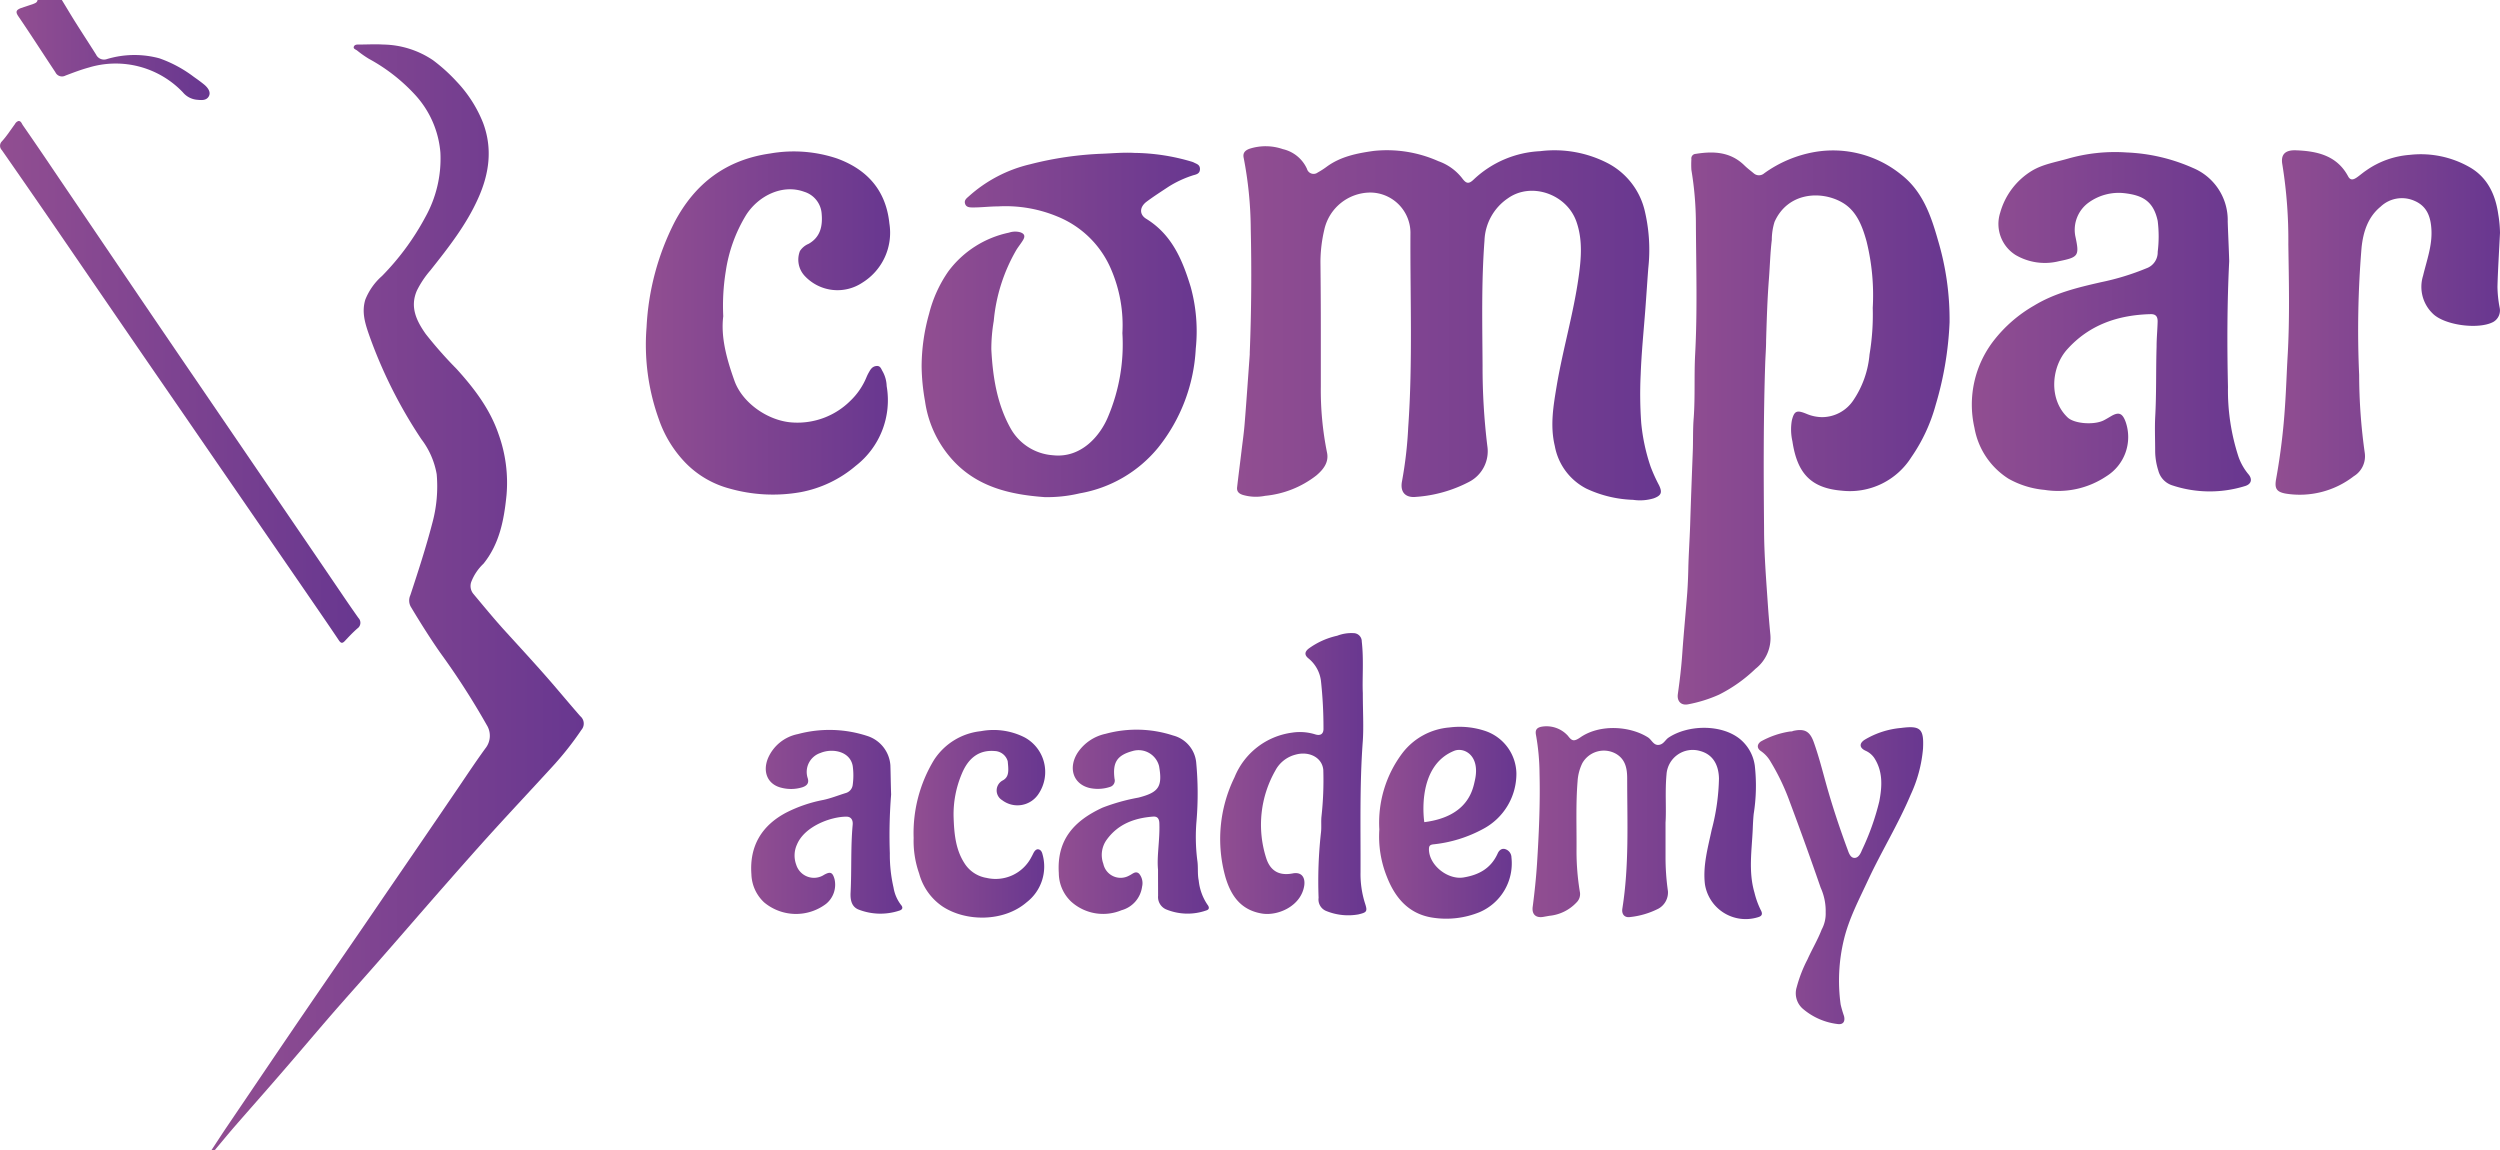 <svg xmlns="http://www.w3.org/2000/svg" xmlns:xlink="http://www.w3.org/1999/xlink" viewBox="0 0 404.18 185.98"><defs><style>.cls-1{fill:url(#linear-gradient);}.cls-2{fill:url(#linear-gradient-2);}.cls-3{fill:url(#linear-gradient-3);}.cls-4{fill:url(#linear-gradient-4);}.cls-5{fill:url(#linear-gradient-5);}.cls-6{fill:url(#linear-gradient-6);}.cls-7{fill:url(#linear-gradient-7);}.cls-8{fill:url(#linear-gradient-8);}.cls-9{fill:url(#linear-gradient-9);}.cls-10{fill:url(#linear-gradient-10);}.cls-11{fill:url(#linear-gradient-11);}.cls-12{fill:url(#linear-gradient-12);}.cls-13{fill:url(#linear-gradient-13);}.cls-14{fill:url(#linear-gradient-14);}.cls-15{fill:url(#linear-gradient-15);}.cls-16{fill:url(#linear-gradient-16);}</style><linearGradient id="linear-gradient" x1="199.96" y1="52.27" x2="268.48" y2="52.27" gradientUnits="userSpaceOnUse"><stop offset="0" stop-color="#914e91"/><stop offset="1" stop-color="#683790"/></linearGradient><linearGradient id="linear-gradient-2" x1="271.21" y1="69.13" x2="315.13" y2="69.13" xlink:href="#linear-gradient"/><linearGradient id="linear-gradient-3" x1="318.84" y1="52.04" x2="363.91" y2="52.04" xlink:href="#linear-gradient"/><linearGradient id="linear-gradient-4" x1="149.03" y1="52.54" x2="194.02" y2="52.54" xlink:href="#linear-gradient"/><linearGradient id="linear-gradient-5" x1="104.5" y1="52.26" x2="143.93" y2="52.26" xlink:href="#linear-gradient"/><linearGradient id="linear-gradient-6" x1="367.91" y1="52.13" x2="404.18" y2="52.13" xlink:href="#linear-gradient"/><linearGradient id="linear-gradient-7" x1="2.64" y1="8.07" x2="33.88" y2="8.07" xlink:href="#linear-gradient"/><linearGradient id="linear-gradient-8" x1="34.15" y1="96.57" x2="94.36" y2="96.57" xlink:href="#linear-gradient"/><linearGradient id="linear-gradient-9" x1="0" y1="61.75" x2="58.26" y2="61.75" xlink:href="#linear-gradient"/><linearGradient id="linear-gradient-10" x1="247.78" y1="133.01" x2="284.85" y2="133.01" xlink:href="#linear-gradient"/><linearGradient id="linear-gradient-11" x1="197.22" y1="125.22" x2="220.87" y2="125.22" xlink:href="#linear-gradient"/><linearGradient id="linear-gradient-12" x1="284.24" y1="141.53" x2="311" y2="141.53" xlink:href="#linear-gradient"/><linearGradient id="linear-gradient-13" x1="121.41" y1="132.85" x2="145.88" y2="132.85" xlink:href="#linear-gradient"/><linearGradient id="linear-gradient-14" x1="171.17" y1="132.85" x2="195.43" y2="132.85" xlink:href="#linear-gradient"/><linearGradient id="linear-gradient-15" x1="147.67" y1="133.13" x2="168.98" y2="133.13" xlink:href="#linear-gradient"/><linearGradient id="linear-gradient-16" x1="222.97" y1="133.01" x2="245.16" y2="133.01" xlink:href="#linear-gradient"/></defs><title>Asset 2</title><g id="Layer_2" data-name="Layer 2"><g id="Layer_1-2" data-name="Layer 1"><path class="cls-1" d="M213.54,53.5c0,3,0,6,0,9a50.9,50.9,0,0,0,1,10.66c.34,1.59-.61,2.77-1.74,3.72a15.9,15.9,0,0,1-8.26,3.28,7.52,7.52,0,0,1-3.62-.15c-.67-.22-1-.58-.91-1.27.22-1.92.47-3.84.7-5.76.18-1.52.4-3,.52-4.56.3-3.7.55-7.4.82-11.1,0-.1,0-.21,0-.31.27-6.71.31-13.42.16-20.12a62,62,0,0,0-1.14-11.36c-.18-.82.24-1.21.91-1.47a8.52,8.52,0,0,1,5.42.05,5.66,5.66,0,0,1,3.9,3.19,1.11,1.11,0,0,0,1.75.58,12.5,12.5,0,0,0,1.46-.94c2.25-1.64,4.87-2.16,7.57-2.54a20.41,20.41,0,0,1,10.47,1.66,8.39,8.39,0,0,1,3.85,2.77c.68.92,1.1.94,1.91.14A16.79,16.79,0,0,1,249,24.44a18.77,18.77,0,0,1,10.9,1.93,11.72,11.72,0,0,1,5.95,7.47,27.35,27.35,0,0,1,.63,9.54c-.16,2.13-.3,4.28-.46,6.42-.27,3.59-.64,7.19-.77,10.79a65.35,65.35,0,0,0,.09,7.79,31,31,0,0,0,1.52,7.07,25.9,25.9,0,0,0,1.36,3c.57,1.19.35,1.66-.84,2.11a7.63,7.63,0,0,1-3.35.25A19.15,19.15,0,0,1,256.48,79a9.68,9.68,0,0,1-5.11-6.89c-.8-3.32-.22-6.57.32-9.83,1-5.87,2.7-11.6,3.53-17.5.42-3,.67-6-.35-8.92-1.55-4.49-7.32-6.5-11.1-3.79A8.61,8.61,0,0,0,240,38.9c-.51,6.74-.35,13.47-.31,20.21a105.55,105.55,0,0,0,.77,13,5.57,5.57,0,0,1-3,5.82,21.76,21.76,0,0,1-8.51,2.4c-1.78.19-2.63-.82-2.28-2.55a65.1,65.1,0,0,0,1-8.71c.74-10.49.3-21,.36-31.51a6.53,6.53,0,0,0-6.37-6.43,7.66,7.66,0,0,0-7.57,6.06,23,23,0,0,0-.61,5.16C213.52,46.1,213.54,49.8,213.54,53.5Z"/><path class="cls-2" d="M302.77,49.78a36.3,36.3,0,0,0-1-10.76c-.69-2.49-1.63-5-4-6.32-3.39-1.92-8.75-1.61-10.88,3.18a10,10,0,0,0-.44,2.92c-.25,2.06-.3,4.14-.46,6.22-.26,3.33-.36,6.67-.46,10,0,1.28-.11,2.58-.15,3.88-.29,8.83-.26,17.66-.18,26.49,0,4.16.34,8.31.62,12.46.11,1.6.25,3.19.4,4.78a6.28,6.28,0,0,1-2.4,5.49,24,24,0,0,1-5.91,4.19,22.33,22.33,0,0,1-5,1.56c-1.14.22-1.81-.52-1.65-1.66.31-2.19.57-4.38.72-6.59.23-3.26.55-6.51.8-9.77.09-1.25.14-2.52.17-3.77.05-2.39.22-4.78.3-7.17.12-3.92.27-7.85.42-11.77.08-1.87,0-3.75.16-5.63.24-3.41.05-6.84.23-10.25.37-7,.16-14,.12-21.05a53.69,53.69,0,0,0-.73-8.74,14.35,14.35,0,0,1,0-1.74.73.73,0,0,1,.69-.85c2.89-.47,5.64-.35,7.9,1.88.46.45,1,.85,1.49,1.26a1.28,1.28,0,0,0,1.69,0,19.78,19.78,0,0,1,8.13-3.44,17.48,17.48,0,0,1,13.93,3.58c3.56,2.73,4.91,6.7,6.06,10.76a44.68,44.68,0,0,1,1.85,13.21,54.46,54.46,0,0,1-2.25,13.35A27.52,27.52,0,0,1,309,73.93a11.75,11.75,0,0,1-11.22,5.4c-5.06-.42-7.23-2.85-8-8a8.58,8.58,0,0,1-.09-3.35c.39-1.59.81-1.71,2.36-1.08a6.57,6.57,0,0,0,2.56.54,6.1,6.1,0,0,0,5-2.69,15.6,15.6,0,0,0,2.64-7.44A39,39,0,0,0,302.77,49.78Z"/><path class="cls-3" d="M360.4,42.22c-.34,6.78-.35,13.56-.2,20.33a34.58,34.58,0,0,0,1.69,11.26,9.05,9.05,0,0,0,1.6,2.84c.71.82.5,1.64-.56,1.94a19.21,19.21,0,0,1-11.67-.1,3.4,3.4,0,0,1-2.32-2.41,10.6,10.6,0,0,1-.51-3.11c0-1.82-.08-3.64,0-5.45.22-3.83.11-7.66.23-11.49,0-1.36.14-2.72.17-4.08,0-.84-.36-1.19-1.18-1.16-5.24.14-9.88,1.72-13.45,5.7-2.59,2.89-3,8.08.08,11,1.12,1.06,4.42,1.25,5.91.43.33-.17.66-.37,1-.57,1.31-.8,1.93-.61,2.46.84A7.46,7.46,0,0,1,340.54,77a14,14,0,0,1-10,2.2,14.5,14.5,0,0,1-5.81-1.8,12.23,12.23,0,0,1-5.52-8.25,16.87,16.87,0,0,1,3.15-14.12,22.27,22.27,0,0,1,6.47-5.61c3.36-2.05,7.09-2.94,10.86-3.8a40.71,40.71,0,0,0,7.32-2.24,2.74,2.74,0,0,0,1.83-2.66,20.32,20.32,0,0,0,0-5c-.69-3.23-2.48-4.14-5.32-4.48a8.29,8.29,0,0,0-5.83,1.5,5.44,5.44,0,0,0-2.18,5.38c.69,3.22.58,3.46-2.64,4.11a9.36,9.36,0,0,1-7-1,5.93,5.93,0,0,1-2.49-6.86,11.55,11.55,0,0,1,5.14-6.77c1.77-1.06,3.84-1.38,5.8-1.95a27.65,27.65,0,0,1,9.52-1,29.23,29.23,0,0,1,10.69,2.5,9.14,9.14,0,0,1,5.63,8.67C360.23,38,360.34,40.1,360.4,42.22Z"/><path class="cls-4" d="M181.46,53.86a22.85,22.85,0,0,0-1.8-10.26A15.92,15.92,0,0,0,170.94,35a21.8,21.8,0,0,0-9.6-1.63c-1.33,0-2.65.17-4,.17-.54,0-1.12,0-1.31-.59s.24-.89.6-1.21a22.49,22.49,0,0,1,9.87-5.17,55.19,55.19,0,0,1,11.8-1.72c1.7-.07,3.42-.23,5.11-.13a33.49,33.49,0,0,1,9.16,1.39,3.37,3.37,0,0,1,.38.13c.46.26,1.05.34,1.05,1.09s-.59.87-1.07,1a17.23,17.23,0,0,0-4,1.85c-1.19.79-2.4,1.56-3.55,2.42s-1.22,2.07-.06,2.78c4.16,2.56,5.86,6.67,7.18,11a27,27,0,0,1,.82,10,27.81,27.81,0,0,1-6.09,16,21,21,0,0,1-12.67,7.38,22.65,22.65,0,0,1-5.67.61c-5.42-.39-10.59-1.56-14.53-5.63a17.81,17.81,0,0,1-4.81-9.88,34,34,0,0,1-.55-5.57,31.56,31.56,0,0,1,1.21-8.57,20.84,20.84,0,0,1,3.12-6.86,16.39,16.39,0,0,1,9.8-6.25,3.09,3.09,0,0,1,1.81-.06c.75.25.8.68.47,1.24s-.75,1.06-1.09,1.61a27.84,27.84,0,0,0-3.66,11.5,27.12,27.12,0,0,0-.39,4.57c.23,4.47.92,8.87,3.13,12.81a8.51,8.51,0,0,0,6.82,4.32c4.59.52,7.67-3.18,8.92-6.22A30.05,30.05,0,0,0,181.46,53.86Z"/><path class="cls-5" d="M116.93,51.13c-.42,3.4.56,6.93,1.81,10.43,1.31,3.67,5.57,6.56,9.48,6.75a12.12,12.12,0,0,0,9.28-3.53A11.15,11.15,0,0,0,140.08,61a6.4,6.4,0,0,1,.41-.83c.27-.49.56-.94,1.22-1s.76.53,1,.9a5.23,5.23,0,0,1,.64,2.35,13.42,13.42,0,0,1-5,12.89,19.18,19.18,0,0,1-8.92,4.26A25.67,25.67,0,0,1,118,79a15.54,15.54,0,0,1-7.1-4.1,19,19,0,0,1-4.37-7.08,35.56,35.56,0,0,1-2-14.91,41.82,41.82,0,0,1,4.53-17c3.3-6.26,8.34-10.09,15.49-11.1a22,22,0,0,1,10.77.81c4.88,1.78,7.92,5.15,8.47,10.52a9.49,9.49,0,0,1-4.39,9.57,7.24,7.24,0,0,1-9.27-1.07,3.84,3.84,0,0,1-.8-4.06,3.1,3.1,0,0,1,1.4-1.16c1.93-1.09,2.28-2.91,2.11-4.85A4,4,0,0,0,130,31c-3.46-1.26-7.33.6-9.35,3.72a24.21,24.21,0,0,0-3.32,9.18A34.73,34.73,0,0,0,116.93,51.13Z"/><path class="cls-6" d="M404.18,37.64c-.14,2.9-.33,5.79-.41,8.69a18.92,18.92,0,0,0,.34,3.34,2.15,2.15,0,0,1-1,2.37c-2.36,1.28-7.9.56-9.8-1.34a6,6,0,0,1-1.57-6.11c.59-2.48,1.51-4.89,1.35-7.51-.12-2.06-.73-3.76-2.76-4.62a5,5,0,0,0-5.45.95c-2.07,1.69-2.82,4.12-3.08,6.61a161.08,161.08,0,0,0-.39,20.61,90.68,90.68,0,0,0,.91,12.62A3.78,3.78,0,0,1,380.53,77a14.25,14.25,0,0,1-11,2.8c-1.48-.27-1.82-.83-1.55-2.33a104,104,0,0,0,1.45-11.94c.18-2.62.26-5.24.41-7.86.36-6.06.21-12.12.12-18.17A76.53,76.53,0,0,0,369,26.64c-.3-1.59.36-2.41,2.2-2.34,3.41.13,6.62.83,8.43,4.22.38.71.89.51,1.37.19s1-.79,1.56-1.16a14.07,14.07,0,0,1,7-2.51,15.91,15.91,0,0,1,9.73,2c2.85,1.64,4.16,4.4,4.61,7.62A19.42,19.42,0,0,1,404.18,37.64Z"/><path class="cls-7" d="M10,0c.76,1.24,1.5,2.5,2.28,3.73,1.07,1.7,2.18,3.39,3.25,5.09a1.42,1.42,0,0,0,1.79.72,15.45,15.45,0,0,1,8.45-.11,20.33,20.33,0,0,1,5.57,3c.56.39,1.11.79,1.64,1.22s1.2,1.2.77,1.94-1.3.59-2,.53a3.37,3.37,0,0,1-2.19-1.2,15,15,0,0,0-15.21-4c-1.28.35-2.53.83-3.77,1.3a1.18,1.18,0,0,1-1.63-.55c-2-3-3.95-6.06-6-9.06-.48-.71-.31-1,.4-1.29l2-.67C5.67.51,6,.44,6.07,0Z"/><path class="cls-8" d="M34.15,186c.89-1.34,1.69-2.59,2.53-3.83,4.25-6.27,8.49-12.56,12.76-18.81S58,150.94,62.2,144.75q6.12-8.91,12.19-17.84c1.35-2,2.69-4,4.07-5.9a3.26,3.26,0,0,0,.23-3.8,121.32,121.32,0,0,0-7.53-11.7c-1.68-2.41-3.24-4.9-4.75-7.42a2.07,2.07,0,0,1-.07-1.86c1.27-3.86,2.53-7.72,3.55-11.65a22.56,22.56,0,0,0,.71-7.92A13,13,0,0,0,68.12,71a76.22,76.22,0,0,1-8.5-17c-.61-1.78-1.17-3.59-.55-5.58a10,10,0,0,1,2.69-3.8,41.43,41.43,0,0,0,7-9.51,19.39,19.39,0,0,0,2.44-10.44A15.67,15.67,0,0,0,67,15.21a28.82,28.82,0,0,0-7.34-5.69,17,17,0,0,1-1.92-1.35c-.21-.17-.68-.28-.53-.64s.55-.33.9-.33c1.27,0,2.55-.08,3.81,0A14.8,14.8,0,0,1,70,9.73a27.52,27.52,0,0,1,3.8,3.43,20.83,20.83,0,0,1,4.29,6.68c1.58,4.19,1,8.26-.78,12.21-1.92,4.31-4.83,8-7.73,11.66A15.32,15.32,0,0,0,67.39,47c-1.14,2.65-.06,4.87,1.44,7a67.22,67.22,0,0,0,5,5.66c2.86,3.16,5.42,6.51,6.8,10.61a23.09,23.09,0,0,1,1.26,9.78c-.4,4-1.13,7.86-3.72,11.08a8,8,0,0,0-2,3A2,2,0,0,0,76.52,96c1.57,1.88,3.13,3.78,4.77,5.61,3,3.3,6,6.53,8.87,9.91,1.22,1.43,2.42,2.86,3.66,4.27A1.56,1.56,0,0,1,94,118a50.58,50.58,0,0,1-4.69,5.94c-3.25,3.55-6.54,7.06-9.78,10.62-2.72,3-5.4,6.05-8.08,9.1-3.24,3.69-6.44,7.41-9.68,11.1-2.61,3-5.25,5.92-7.85,8.9-2.88,3.32-5.71,6.69-8.59,10-2.41,2.79-4.85,5.54-7.27,8.32-1.07,1.23-2.11,2.5-3.16,3.75A.63.63,0,0,1,34.15,186Z"/><path class="cls-9" d="M3,19.56c.41,0,.51.42.69.68Q6.3,24,8.84,27.78L22.54,48q4.89,7.2,9.8,14.39L45.76,82.07q4.91,7.19,9.8,14.39c.79,1.16,1.58,2.31,2.39,3.45a1.11,1.11,0,0,1-.18,1.7c-.72.64-1.38,1.33-2,2-.41.44-.65.42-1-.11-1.84-2.75-3.73-5.47-5.6-8.2L31.93,70.24c-3.07-4.48-6.16-8.94-9.23-13.41Q15.39,46.18,8.11,35.55,4.22,29.9.3,24.27a1,1,0,0,1,0-1.41C1.09,22,1.72,21,2.41,20.07A1,1,0,0,1,3,19.56Z"/><path class="cls-10" d="M269.27,133v5.49a38.85,38.85,0,0,0,.39,5.6,3,3,0,0,1-1.53,2.81,13.17,13.17,0,0,1-4.58,1.36c-.88.14-1.41-.43-1.26-1.37,1.11-7,.78-14,.78-21,0-1.52-.22-3.07-1.77-4a4,4,0,0,0-5.48,1.49,7.71,7.71,0,0,0-.77,2.94c-.3,3.69-.14,7.38-.17,11.08a40.1,40.1,0,0,0,.56,6.91,1.88,1.88,0,0,1-.55,1.58,6.92,6.92,0,0,1-4.4,2.17l-.9.16c-1.32.26-2-.43-1.78-1.73.29-2.26.53-4.53.68-6.8.31-4.88.53-9.76.41-14.65a36.73,36.73,0,0,0-.57-6.19c-.14-.71,0-1.16.83-1.35a4.66,4.66,0,0,1,4.33,1.46c.66.88,1,.94,2,.26,3.12-2.17,8-1.87,10.95,0,.59.38.87,1.27,1.69,1.21s1.07-.8,1.63-1.18c3.14-2.08,8.46-2.2,11.48.18a6.76,6.76,0,0,1,2.46,4.34,29,29,0,0,1-.18,7.84c-.08.81-.12,1.63-.15,2.44-.15,3.42-.72,6.87.28,10.27a13.46,13.46,0,0,0,1,2.78c.34.61.29,1-.47,1.2a6.67,6.67,0,0,1-8.54-5.34c-.36-3,.48-5.92,1.1-8.84a35,35,0,0,0,1.17-8.27c-.06-2.35-1.09-3.92-3.07-4.44a4.24,4.24,0,0,0-5.41,3.78C269.17,128,269.42,130.76,269.27,133Z"/><path class="cls-11" d="M220.33,112.05c0,2.93.15,5.34,0,7.72-.53,7.07-.34,14.15-.37,21.23a15.68,15.68,0,0,0,.71,5c.46,1.38.31,1.51-1.09,1.84a9.41,9.41,0,0,1-5.12-.54,2,2,0,0,1-1.28-2.15,71.23,71.23,0,0,1,.37-10.43c.13-.92,0-1.84.1-2.76a53.33,53.33,0,0,0,.29-7.47c-.16-2-2.27-3.1-4.47-2.49a5.12,5.12,0,0,0-3.29,2.59,17.7,17.7,0,0,0-1.5,14.05c.66,2.16,2.11,3,4.35,2.56,1.3-.24,2,.53,1.84,1.91-.47,3.34-4.2,5-6.82,4.59-3.39-.55-5-2.82-5.9-5.79a22.68,22.68,0,0,1,1.44-16.25,11.69,11.69,0,0,1,9.29-7.21,8.3,8.3,0,0,1,3.76.28c.87.27,1.37-.09,1.33-1a69.94,69.94,0,0,0-.41-7.66,5.56,5.56,0,0,0-2-3.61c-.74-.59-.6-1.1,0-1.59a12.37,12.37,0,0,1,4.63-2.09,6.33,6.33,0,0,1,2.62-.42,1.34,1.34,0,0,1,1.35,1.35C220.5,106.7,220.22,109.64,220.33,112.05Z"/><path class="cls-12" d="M295.16,147.51a9.13,9.13,0,0,0-.81-4c-1.6-4.64-3.27-9.27-5-13.89a36.23,36.23,0,0,0-3.09-6.47,5.16,5.16,0,0,0-1.57-1.72c-.68-.45-.65-1.1,0-1.56a14.08,14.08,0,0,1,4.71-1.61c.16,0,.34,0,.5-.09,1.88-.42,2.72.06,3.36,1.89.79,2.22,1.37,4.5,2,6.77,1,3.56,2.16,7.05,3.44,10.51.2.57.46,1.34,1.1,1.36s1-.68,1.22-1.25a40.29,40.29,0,0,0,2.81-7.89c.46-2.41.61-4.8-.8-7a3.38,3.38,0,0,0-1.47-1.21c-.95-.46-1-1.16-.1-1.75a13.78,13.78,0,0,1,5.89-1.91c3.13-.41,3.71.12,3.55,3.32a22,22,0,0,1-2,7.48c-2,4.75-4.74,9.18-6.92,13.87-1.45,3.12-3.07,6.18-3.88,9.57a28.34,28.34,0,0,0-.52,10.46,17.87,17.87,0,0,0,.54,1.86c.24.93-.16,1.46-1.09,1.3a10.55,10.55,0,0,1-5.62-2.51,3.32,3.32,0,0,1-.93-3.45,21.77,21.77,0,0,1,1.74-4.48c.72-1.62,1.65-3.15,2.29-4.82A5.38,5.38,0,0,0,295.16,147.51Z"/><path class="cls-13" d="M144.07,128.45a82,82,0,0,0-.21,9.48,23.82,23.82,0,0,0,.6,5.57,6.27,6.27,0,0,0,1.2,2.79c.37.42.27.77-.26.93a9.72,9.72,0,0,1-6.62-.18c-1.24-.51-1.32-1.82-1.26-2.82.18-3.61,0-7.24.33-10.84.08-.77-.22-1.34-1-1.35-2.55,0-6.78,1.57-8,4.5a4.28,4.28,0,0,0-.12,3.28,3,3,0,0,0,4.52,1.61c1-.55,1.36-.39,1.67.71a4,4,0,0,1-1.37,4,8.05,8.05,0,0,1-10-.23,6.47,6.47,0,0,1-2.07-4.57c-.33-4.55,1.67-7.9,5.72-10a22.47,22.47,0,0,1,5.89-2c1.23-.26,2.42-.74,3.62-1.11a1.56,1.56,0,0,0,1.15-1.33,11.21,11.21,0,0,0,0-3.06c-.43-2.38-3.29-2.9-5.21-2.1a3.23,3.23,0,0,0-2.09,4c.3.86-.09,1.3-.84,1.55a6.21,6.21,0,0,1-3.34.09c-2.34-.54-3.11-2.64-2.21-4.8a6.66,6.66,0,0,1,4.83-3.89,19.65,19.65,0,0,1,11.29.33,5.38,5.38,0,0,1,3.66,4.7C144,125.06,144,126.41,144.07,128.45Z"/><path class="cls-14" d="M187.22,140.57c-.21-2.14.3-4.72.22-7.32,0-.71-.18-1.29-1-1.23-3,.22-5.67,1.19-7.51,3.73a4.19,4.19,0,0,0-.55,3.91,2.85,2.85,0,0,0,4.21,1.88c.5-.22,1-.82,1.58-.28a2.41,2.41,0,0,1,.47,2.1,4.56,4.56,0,0,1-3.33,3.8,7.71,7.71,0,0,1-8.13-1.39,6.39,6.39,0,0,1-2-4.6c-.35-5.43,2.5-8.49,7.08-10.6a31.83,31.83,0,0,1,5.8-1.62c3.28-.84,3.91-1.76,3.33-5.09a3.42,3.42,0,0,0-4.28-2.44c-2.52.69-3.26,1.83-2.92,4.5a1.06,1.06,0,0,1-.73,1.3,6.27,6.27,0,0,1-3.24.19c-2.69-.6-3.58-3.22-2-5.71a7.25,7.25,0,0,1,4.55-3.07,19,19,0,0,1,10.89.28,5,5,0,0,1,3.73,4.34,53.65,53.65,0,0,1,.06,9.4,30.26,30.26,0,0,0,.12,6.45c.17,1.07,0,2.17.23,3.26a8.52,8.52,0,0,0,1.41,3.9c.33.42.33.78-.21.94a9.1,9.1,0,0,1-6.5-.19,2.18,2.18,0,0,1-1.27-2.18C187.23,143.57,187.22,142.3,187.22,140.57Z"/><path class="cls-15" d="M147.71,135.48A22.78,22.78,0,0,1,151,122.87a10.3,10.3,0,0,1,7.58-4.66,11.08,11.08,0,0,1,7.06,1,6.36,6.36,0,0,1,2.25,9.16,4.07,4.07,0,0,1-5.86,1,1.83,1.83,0,0,1,.13-3.22c1-.58.91-1.57.76-3.08a2.27,2.27,0,0,0-2.11-1.65c-2.41-.2-4.21,1-5.31,3.67a16.79,16.79,0,0,0-1.33,7c.09,2.57.28,5.18,1.75,7.46a5.2,5.2,0,0,0,3.57,2.38,6.5,6.5,0,0,0,7.27-3.39c.12-.2.22-.43.33-.64s.37-.64.76-.59.59.38.69.79a7.29,7.29,0,0,1-2.57,7.78c-3.67,3.17-9.78,3.18-13.59.67a9.37,9.37,0,0,1-3.78-5.33A15.81,15.81,0,0,1,147.71,135.48Z"/><path class="cls-16" d="M243.32,137.27c-.58-.16-1,.26-1.2.74-1.08,2.37-3,3.44-5.51,3.85s-5.52-1.92-5.59-4.49c0-.51.06-.78.69-.86a21.45,21.45,0,0,0,8.06-2.49,10.1,10.1,0,0,0,5.39-9,7.4,7.4,0,0,0-4.91-6.8,13,13,0,0,0-5.92-.61,10.65,10.65,0,0,0-7.65,4.21A18.68,18.68,0,0,0,223,134.1a17.43,17.43,0,0,0,1.21,7.62c1.32,3.4,3.5,6,7.29,6.62a14.29,14.29,0,0,0,7.73-.88,8.57,8.57,0,0,0,5.13-8.82A1.43,1.43,0,0,0,243.32,137.27Zm-8.12-15.92c1.6-.54,4.12.86,3.26,4.76-.32,1.4-1,5.9-8.19,6.81C230.27,132.92,228.82,123.81,235.2,121.35Z"/></g></g></svg>